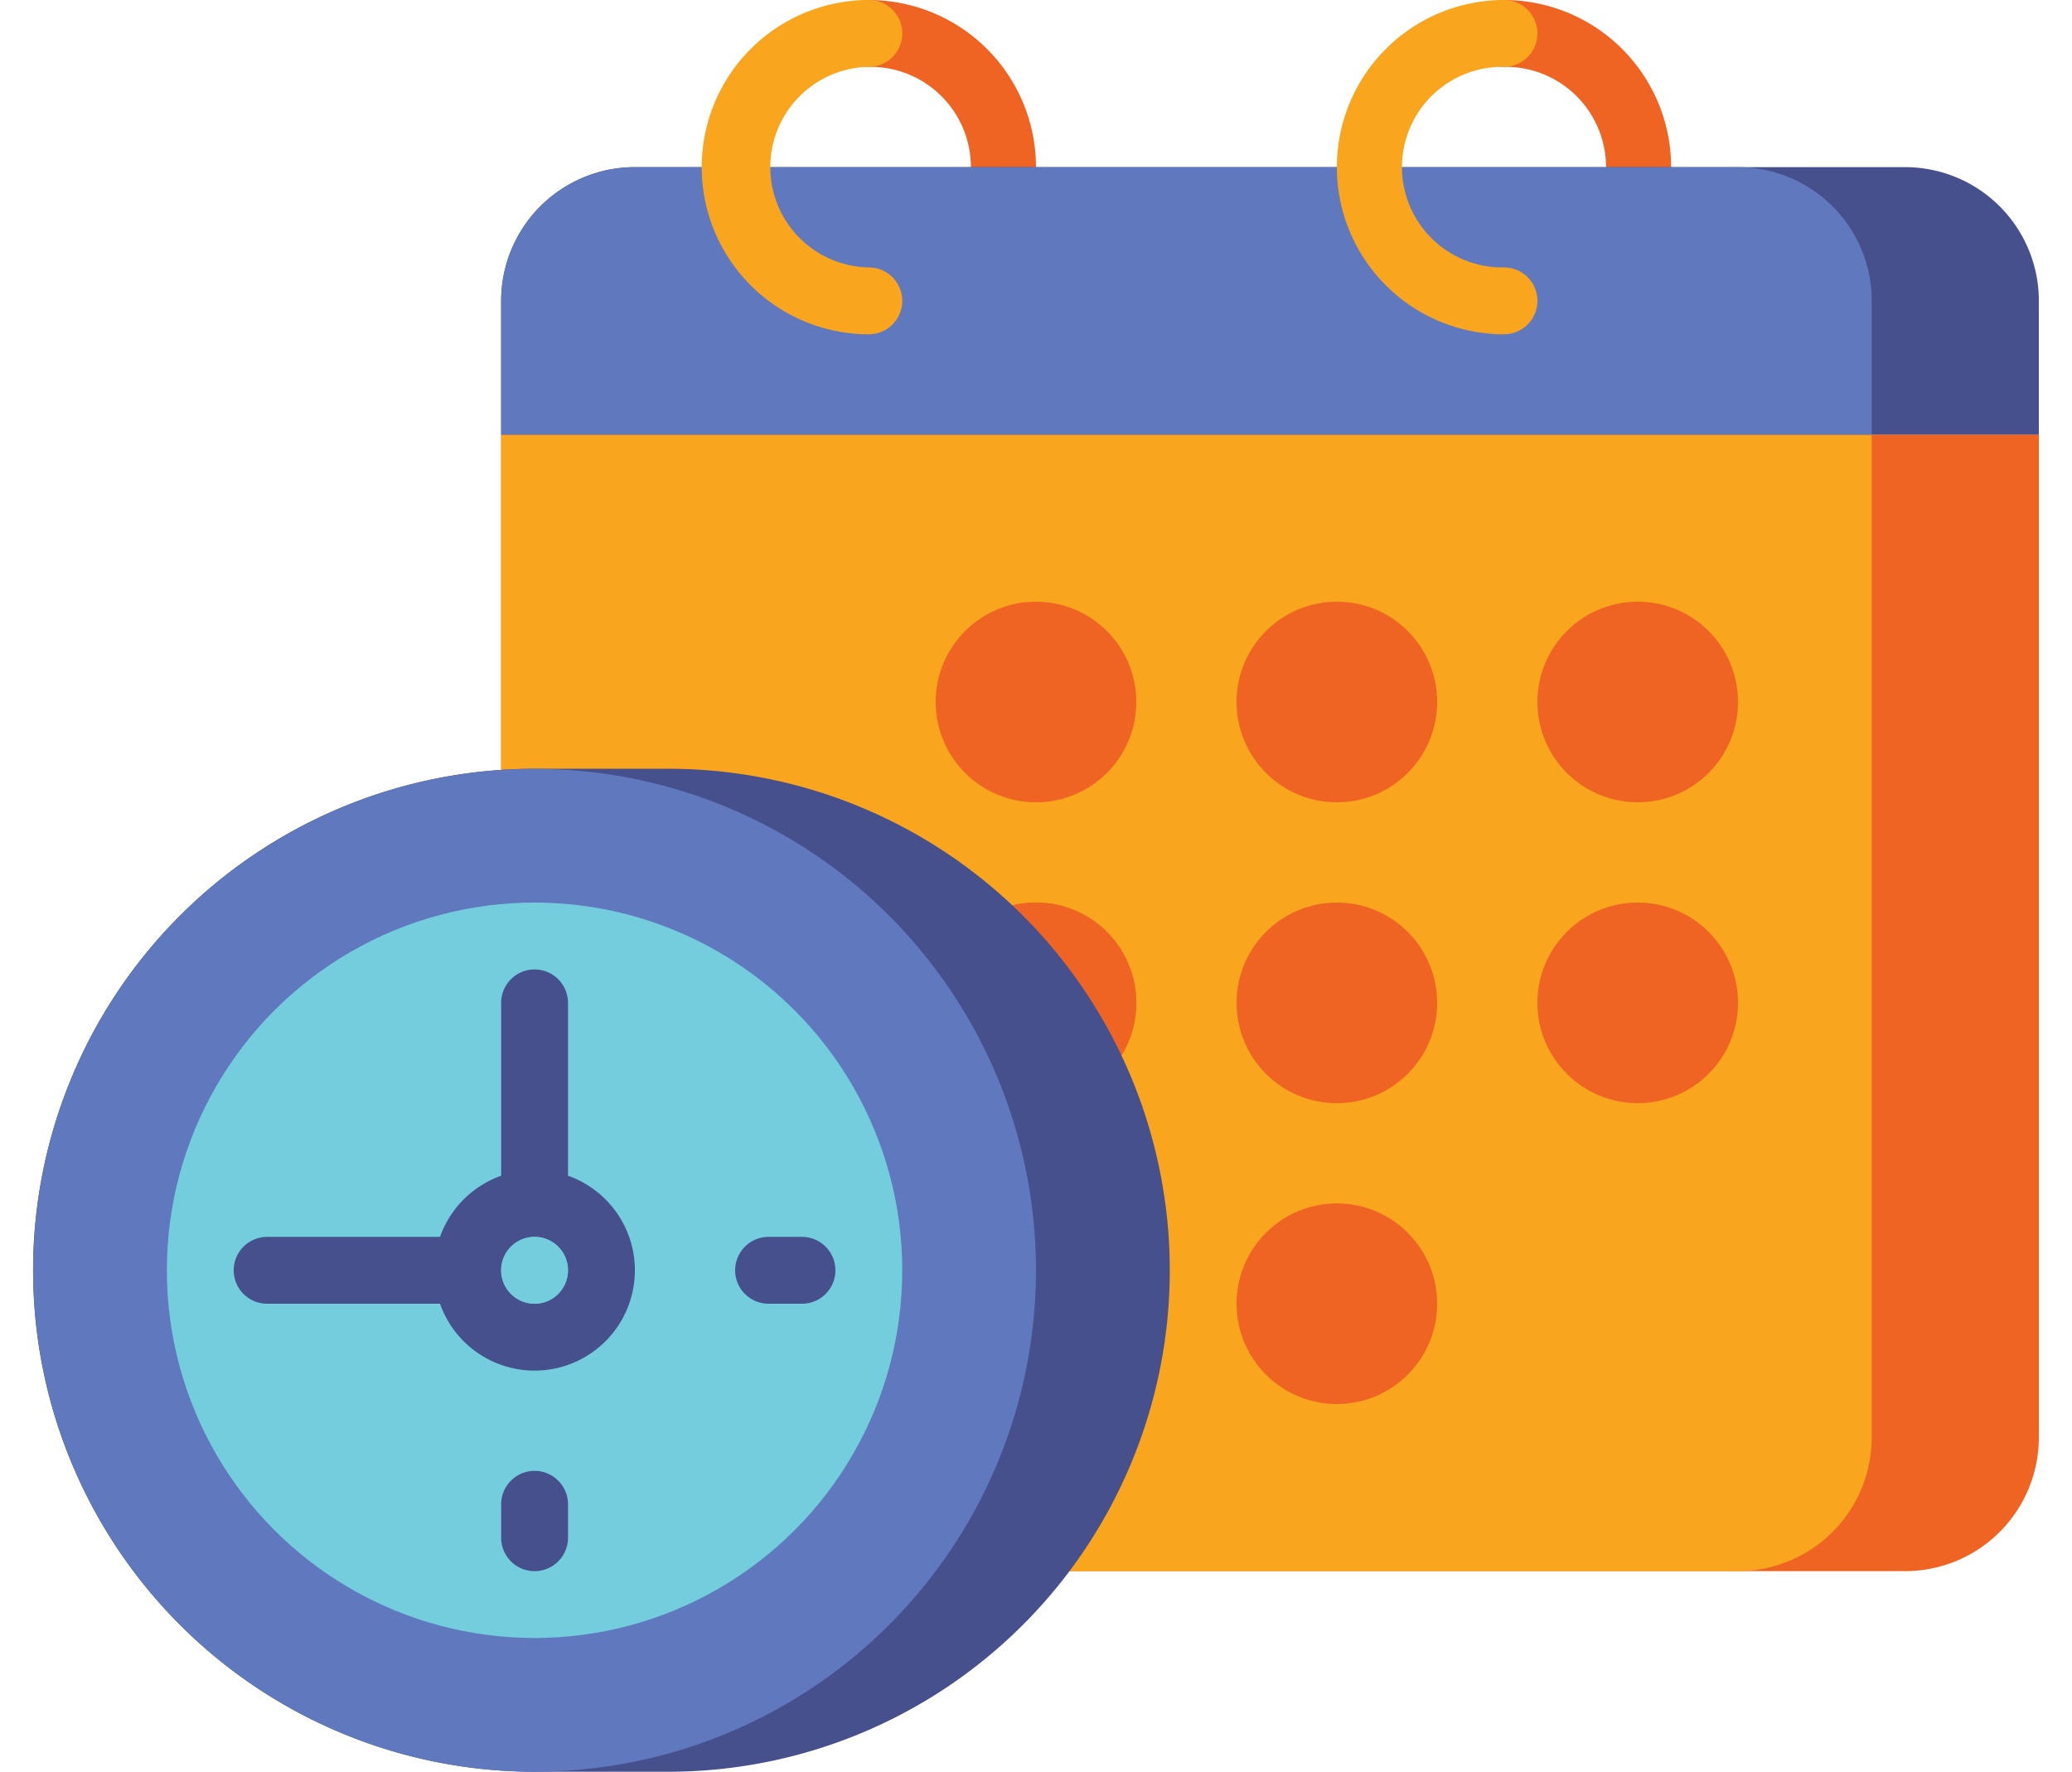 <svg xmlns="http://www.w3.org/2000/svg" xmlns:xlink="http://www.w3.org/1999/xlink" width="69" height="59" viewBox="0 0 69 59">
  <defs>
    <clipPath id="clip-path">
      <rect id="Rectángulo_4534" data-name="Rectángulo 4534" width="69" height="59" transform="translate(176 5735)" fill="#f3f9ff" stroke="#707070" stroke-width="1"/>
    </clipPath>
  </defs>
  <g id="Enmascarar_grupo_12" data-name="Enmascarar grupo 12" transform="translate(-176 -5735)" clip-path="url(#clip-path)">
    <g id="calendario_1_" data-name="calendario (1)" transform="translate(174.877 5728.877)">
      <g id="Grupo_26763" data-name="Grupo 26763">
        <g id="Grupo_26742" data-name="Grupo 26742">
          <path id="Trazado_2465" data-name="Trazado 2465" d="M51.208,17.255a1.113,1.113,0,1,1,0-2.226,3.34,3.34,0,1,0,0-6.679,1.113,1.113,0,1,1,0-2.226,5.566,5.566,0,0,1,0,11.132Z" fill="#f06423"/>
        </g>
        <g id="Grupo_26743" data-name="Grupo 26743">
          <path id="Trazado_2466" data-name="Trazado 2466" d="M30.057,17.255a1.113,1.113,0,0,1,0-2.226,3.34,3.34,0,1,0,0-6.679,1.113,1.113,0,0,1,0-2.226,5.566,5.566,0,1,1,0,11.132Z" fill="#f06423"/>
        </g>
        <g id="Grupo_26744" data-name="Grupo 26744">
          <path id="Trazado_2467" data-name="Trazado 2467" d="M64.566,58.443h-42.3a4.453,4.453,0,0,1-4.453-4.453v-33.4H69.019v33.4A4.453,4.453,0,0,1,64.566,58.443Z" fill="#f06423"/>
        </g>
        <g id="Grupo_26745" data-name="Grupo 26745">
          <path id="Trazado_2468" data-name="Trazado 2468" d="M59,58.443H22.264a4.453,4.453,0,0,1-4.453-4.453v-33.4H63.453v33.4A4.453,4.453,0,0,1,59,58.443Z" fill="#faa51e"/>
        </g>
        <g id="Grupo_26746" data-name="Grupo 26746">
          <path id="Trazado_2469" data-name="Trazado 2469" d="M64.566,11.689h-42.3a4.453,4.453,0,0,0-4.453,4.453v4.453H69.019V16.142A4.453,4.453,0,0,0,64.566,11.689Z" fill="#46508c"/>
        </g>
        <g id="Grupo_26747" data-name="Grupo 26747">
          <path id="Trazado_2470" data-name="Trazado 2470" d="M59,11.689H22.264a4.453,4.453,0,0,0-4.453,4.453v4.453H63.453V16.142A4.453,4.453,0,0,0,59,11.689Z" fill="#5f78be"/>
        </g>
        <g id="Grupo_26748" data-name="Grupo 26748">
          <path id="Trazado_2471" data-name="Trazado 2471" d="M30.057,17.255a5.566,5.566,0,1,1,0-11.132,1.113,1.113,0,0,1,0,2.226,3.34,3.34,0,0,0,0,6.679,1.113,1.113,0,0,1,0,2.226Z" fill="#faa51e"/>
        </g>
        <g id="Grupo_26749" data-name="Grupo 26749">
          <path id="Trazado_2472" data-name="Trazado 2472" d="M51.208,17.255a5.566,5.566,0,1,1,0-11.132,1.113,1.113,0,0,1,0,2.226,3.34,3.34,0,1,0,0,6.679,1.113,1.113,0,0,1,0,2.226Z" fill="#faa51e"/>
        </g>
        <g id="Grupo_26762" data-name="Grupo 26762">
          <g id="Grupo_26750" data-name="Grupo 26750">
            <circle id="Elipse_197" data-name="Elipse 197" cx="3.34" cy="3.34" r="3.34" transform="translate(32.283 26.16)" fill="#f06423"/>
          </g>
          <g id="Grupo_26751" data-name="Grupo 26751">
            <circle id="Elipse_198" data-name="Elipse 198" cx="3.34" cy="3.34" r="3.34" transform="translate(42.302 26.16)" fill="#f06423"/>
          </g>
          <g id="Grupo_26752" data-name="Grupo 26752">
            <circle id="Elipse_199" data-name="Elipse 199" cx="3.34" cy="3.34" r="3.34" transform="translate(52.321 26.16)" fill="#f06423"/>
          </g>
          <g id="Grupo_26753" data-name="Grupo 26753">
            <circle id="Elipse_200" data-name="Elipse 200" cx="3.34" cy="3.34" r="3.34" transform="translate(22.264 36.179)" fill="#f06423"/>
          </g>
          <g id="Grupo_26754" data-name="Grupo 26754">
            <circle id="Elipse_201" data-name="Elipse 201" cx="3.34" cy="3.34" r="3.34" transform="translate(32.283 36.179)" fill="#f06423"/>
          </g>
          <g id="Grupo_26755" data-name="Grupo 26755">
            <circle id="Elipse_202" data-name="Elipse 202" cx="3.34" cy="3.34" r="3.34" transform="translate(42.302 36.179)" fill="#f06423"/>
          </g>
          <g id="Grupo_26756" data-name="Grupo 26756">
            <circle id="Elipse_203" data-name="Elipse 203" cx="3.34" cy="3.34" r="3.34" transform="translate(52.321 36.179)" fill="#f06423"/>
          </g>
          <g id="Grupo_26757" data-name="Grupo 26757">
            <circle id="Elipse_204" data-name="Elipse 204" cx="3.34" cy="3.34" r="3.34" transform="translate(22.264 46.198)" fill="#f06423"/>
          </g>
          <g id="Grupo_26758" data-name="Grupo 26758">
            <circle id="Elipse_205" data-name="Elipse 205" cx="3.34" cy="3.34" r="3.34" transform="translate(32.283 46.198)" fill="#f06423"/>
          </g>
          <g id="Grupo_26759" data-name="Grupo 26759">
            <circle id="Elipse_206" data-name="Elipse 206" cx="3.34" cy="3.34" r="3.34" transform="translate(42.302 46.198)" fill="#f06423"/>
          </g>
          <g id="Grupo_26760" data-name="Grupo 26760">
            <circle id="Elipse_207" data-name="Elipse 207" cx="3.34" cy="3.34" r="3.34" transform="translate(22.264 36.179)" fill="#f06423"/>
          </g>
          <g id="Grupo_26761" data-name="Grupo 26761">
            <circle id="Elipse_208" data-name="Elipse 208" cx="3.34" cy="3.34" r="3.34" transform="translate(32.283 36.179)" fill="#f06423"/>
          </g>
        </g>
      </g>
      <g id="Grupo_26771" data-name="Grupo 26771">
        <g id="Grupo_26770" data-name="Grupo 26770">
          <g id="Grupo_26764" data-name="Grupo 26764">
            <path id="Trazado_2473" data-name="Trazado 2473" d="M23.377,65.123H18.925a16.7,16.7,0,0,1,0-33.4h4.453a16.7,16.7,0,1,1,0,33.4Z" fill="#46508c"/>
          </g>
          <g id="Grupo_26765" data-name="Grupo 26765">
            <circle id="Elipse_209" data-name="Elipse 209" cx="16.698" cy="16.698" r="16.698" transform="translate(2.226 31.726)" fill="#5f78be"/>
          </g>
          <g id="Grupo_26766" data-name="Grupo 26766">
            <circle id="Elipse_210" data-name="Elipse 210" cx="12.245" cy="12.245" r="12.245" transform="translate(6.679 36.179)" fill="#73cddc"/>
          </g>
          <g id="Grupo_26767" data-name="Grupo 26767">
            <path id="Trazado_2474" data-name="Trazado 2474" d="M20.038,45.276V39.519a1.113,1.113,0,0,0-2.226,0v5.757a3.348,3.348,0,0,0-2.036,2.036H10.019a1.113,1.113,0,0,0,0,2.226h5.757a3.34,3.34,0,1,0,4.262-4.262Zm-1.113,4.262a1.113,1.113,0,1,1,1.113-1.113A1.113,1.113,0,0,1,18.925,49.538Z" fill="#46508c"/>
            <circle id="Elipse_211" data-name="Elipse 211" cx="1.113" cy="1.113" r="1.113" transform="translate(17.811 47.311)" fill="#73cddc"/>
          </g>
          <g id="Grupo_26768" data-name="Grupo 26768">
            <path id="Trazado_2475" data-name="Trazado 2475" d="M18.925,58.443a1.113,1.113,0,0,1-1.113-1.113V56.217a1.113,1.113,0,1,1,2.226,0V57.33A1.113,1.113,0,0,1,18.925,58.443Z" fill="#46508c"/>
          </g>
          <g id="Grupo_26769" data-name="Grupo 26769">
            <path id="Trazado_2476" data-name="Trazado 2476" d="M27.83,49.538H26.717a1.113,1.113,0,0,1,0-2.226H27.83a1.113,1.113,0,0,1,0,2.226Z" fill="#46508c"/>
          </g>
        </g>
      </g>
    </g>
  </g>
</svg>
